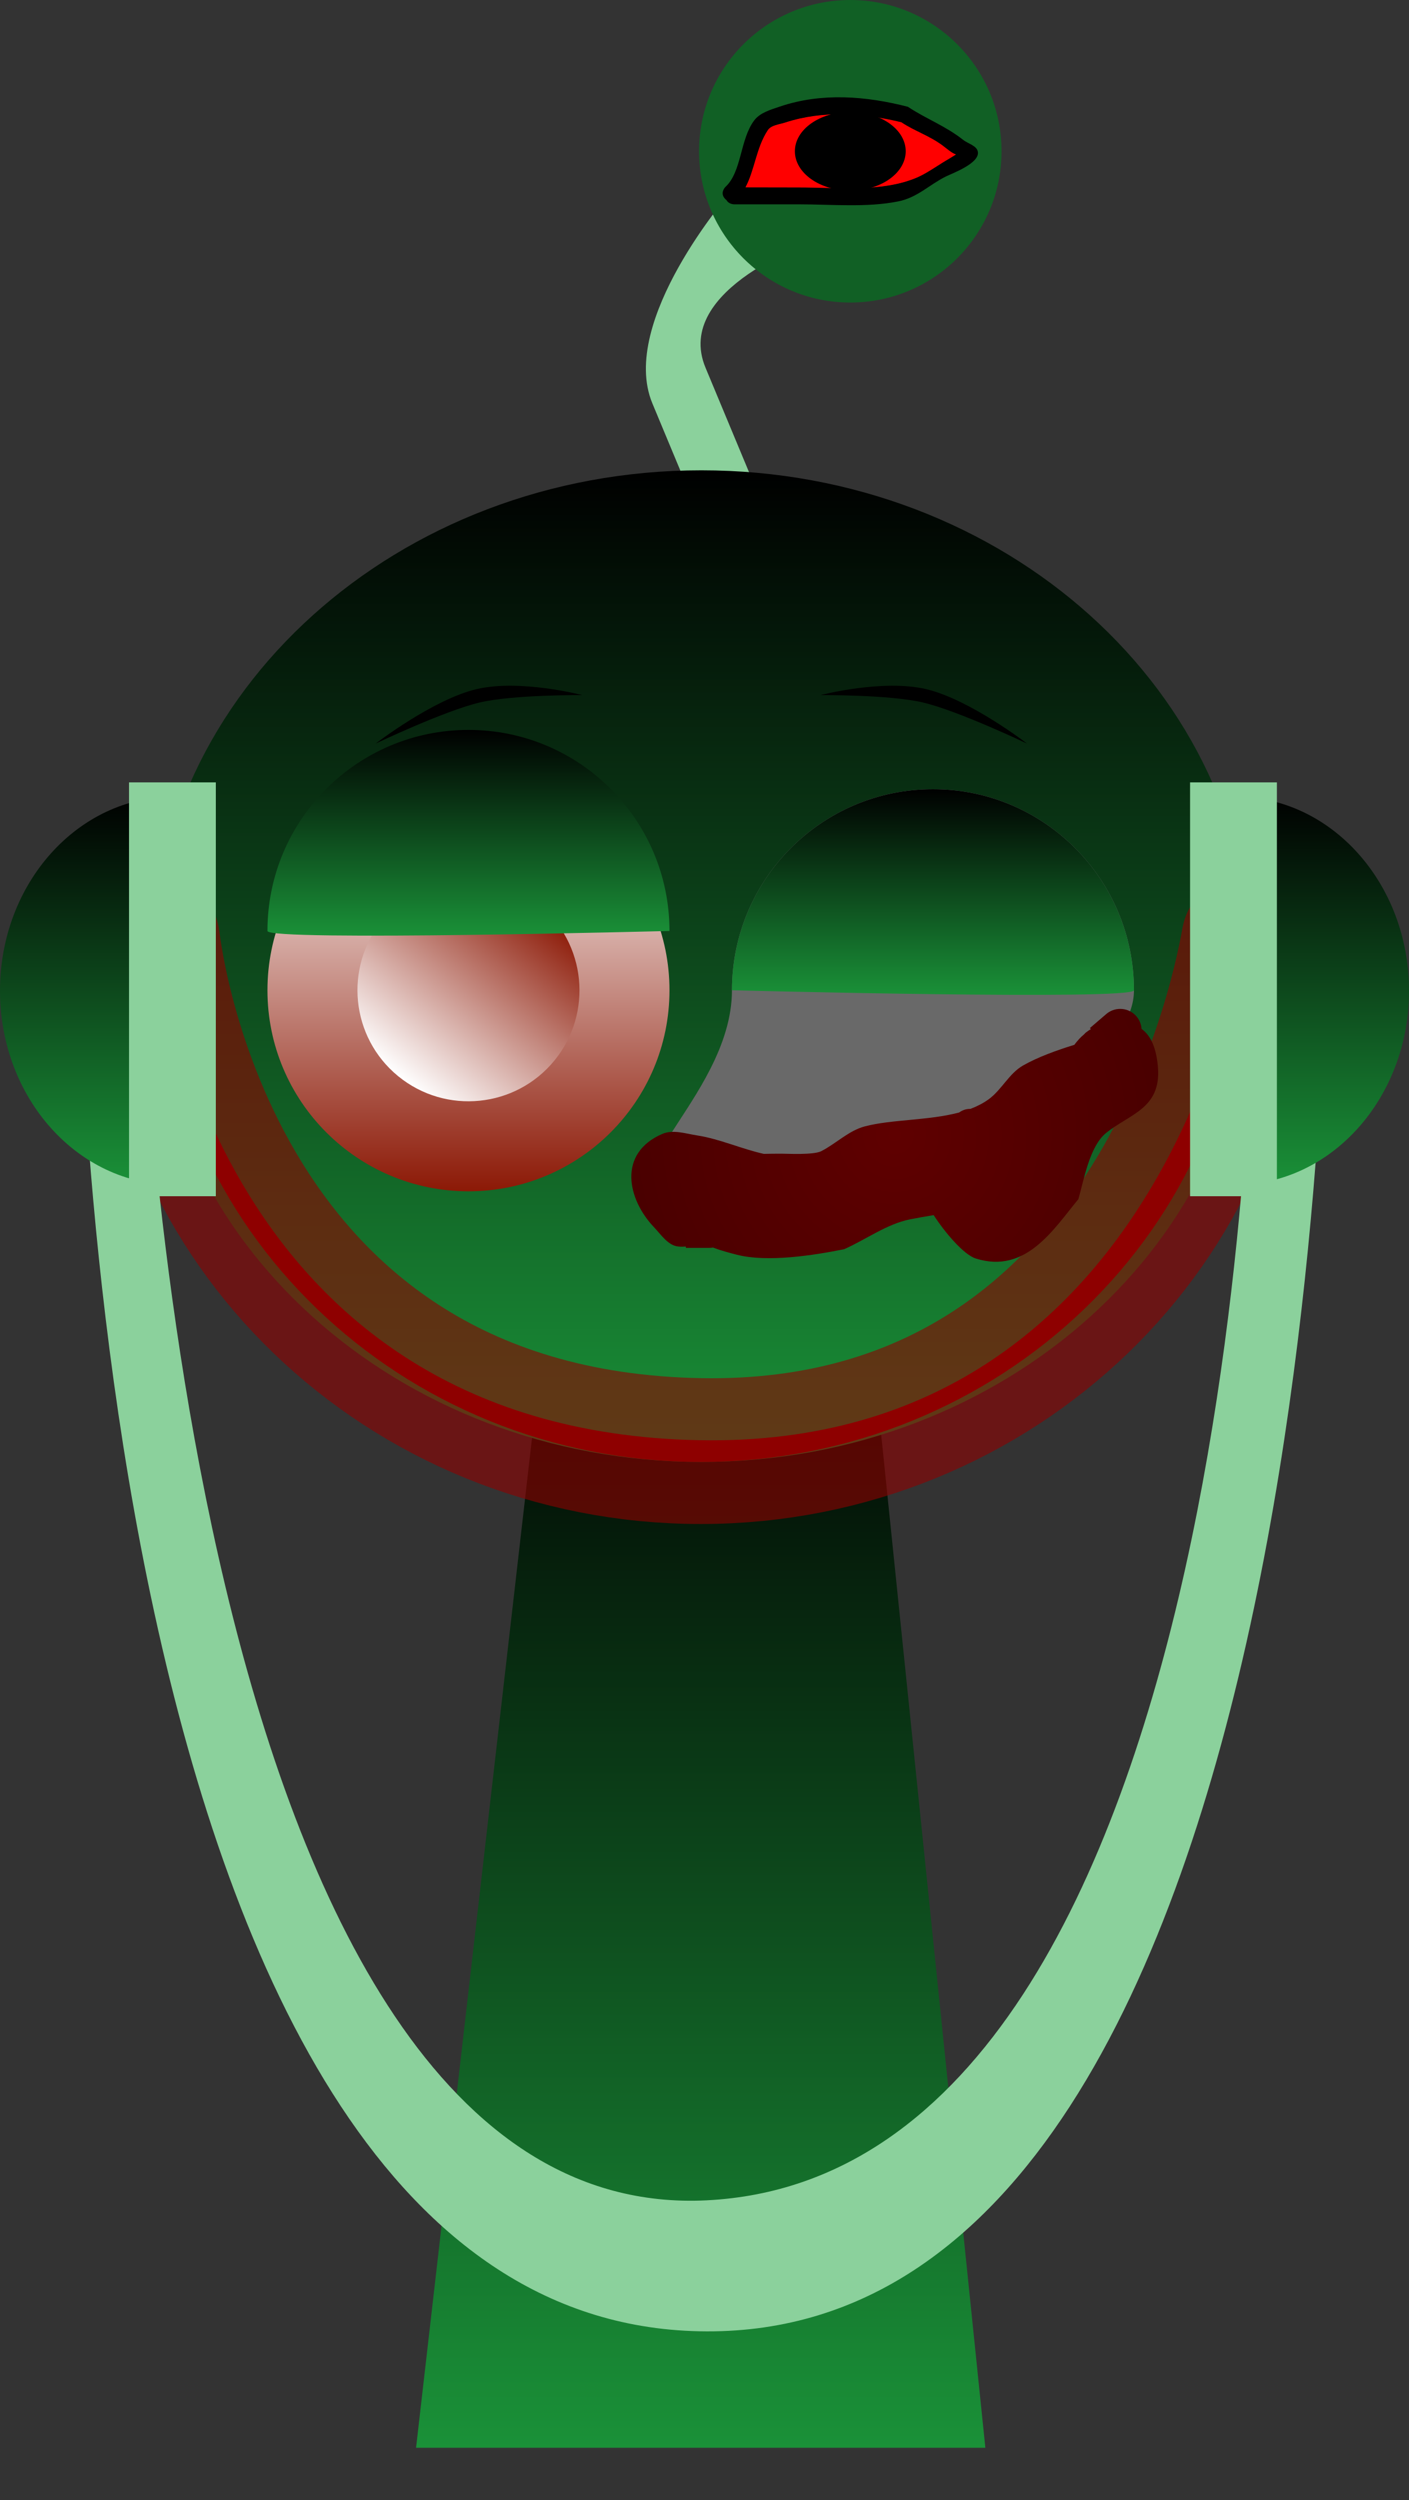 <svg version="1.1" xmlns="http://www.w3.org/2000/svg" xmlns:xlink="http://www.w3.org/1999/xlink" width="164.59" height="291.992" viewBox="0,0,164.59,291.992"><rect x="0" y="0" width="164.59" height="291.992" fill="#333333" stroke="none"/><defs><linearGradient x1="240" y1="175.5" x2="240" y2="307.5" gradientUnits="userSpaceOnUse" id="color-1"><stop offset="0" stop-color="#000000"/><stop offset="1" stop-color="#1a9138"/></linearGradient><linearGradient x1="240.077" y1="76.548" x2="240.077" y2="192.363" gradientUnits="userSpaceOnUse" id="color-2"><stop offset="0" stop-color="#000000"/><stop offset="1" stop-color="#1a9138"/></linearGradient><linearGradient x1="212.871" y1="113.795" x2="212.871" y2="160.756" gradientUnits="userSpaceOnUse" id="color-3"><stop offset="0" stop-color="#ffffff"/><stop offset="1" stop-color="#8c1906"/></linearGradient><linearGradient x1="221.073" y1="127.232" x2="204.669" y2="147.319" gradientUnits="userSpaceOnUse" id="color-4"><stop offset="0" stop-color="#8c1906"/><stop offset="1" stop-color="#ffffff"/></linearGradient><linearGradient x1="212.871" y1="106.87" x2="212.871" y2="130.898" gradientUnits="userSpaceOnUse" id="color-5"><stop offset="0" stop-color="#000000"/><stop offset="1" stop-color="#1a9138"/></linearGradient><linearGradient x1="267.129" y1="113.795" x2="267.129" y2="137.815" gradientUnits="userSpaceOnUse" id="color-6"><stop offset="0" stop-color="#000000"/><stop offset="1" stop-color="#1a9138"/></linearGradient><linearGradient x1="168.702" y1="114.663" x2="168.702" y2="159.997" gradientUnits="userSpaceOnUse" id="color-7"><stop offset="0" stop-color="#000000"/><stop offset="1" stop-color="#1a9138"/></linearGradient><linearGradient x1="312.184" y1="114.663" x2="312.184" y2="159.997" gradientUnits="userSpaceOnUse" id="color-8"><stop offset="0" stop-color="#000000"/><stop offset="1" stop-color="#1a9138"/></linearGradient><radialGradient cx="262.666" cy="154.217" r="30.772" gradientUnits="userSpaceOnUse" id="color-9"><stop offset="0" stop-color="#5f0000"/><stop offset="1" stop-color="#4a0000"/></radialGradient></defs><g transform="translate(-158.148,-21.62)"><g data-paper-data="{&quot;isPaintingLayer&quot;:true}" fill-rule="nonzero" stroke-linejoin="miter" stroke-miterlimit="10" stroke-dasharray="" stroke-dashoffset="0" style="mix-blend-mode: normal"><path d="M180.547,313.613v-267.225h123.182v267.225z" fill-opacity="0.01" fill="#000000" stroke="none" stroke-width="0" stroke-linecap="butt"/><path d="M250.306,107.029c0,0 -11.132,-26.723 -15.952,-38.295c-3.997,-9.594 9.123,-24.644 9.123,-24.644l9.903,5.62c0,0 -16.684,5.575 -12.817,14.857c4.871,11.695 16.513,39.641 16.513,39.641z" fill="#8bd19c" stroke="#000000" stroke-width="0" stroke-linecap="butt"/><path d="M257.474,56.954c-9.757,0 -17.667,-7.91 -17.667,-17.667c0,-9.757 7.91,-17.667 17.667,-17.667c9.757,0 17.667,7.91 17.667,17.667c0,9.757 -7.91,17.667 -17.667,17.667z" fill="#116025" stroke="#000000" stroke-width="0" stroke-linecap="butt"/><path d="M206.75,307.5l15.143,-131.842l37.783,-0.158l13.574,132z" fill="url(#color-1)" stroke="#000000" stroke-width="0" stroke-linecap="butt"/><path d="M175.84,134.456c0,-31.982 28.76,-57.908 64.237,-57.908c35.477,0 64.237,25.926 64.237,57.908c0,31.982 -28.76,57.908 -64.237,57.908c-35.477,0 -64.237,-25.926 -64.237,-57.908z" fill="url(#color-2)" stroke="#000000" stroke-width="0" stroke-linecap="butt"/><path d="M176.563,131.214c0,-0.749 5.207,57.568 63.36,58.613c55.564,0.998 63.514,-59.661 63.514,-58.613c0,33.772 -28.402,61.149 -63.437,61.149c-35.035,0 -63.437,-27.377 -63.437,-61.149z" fill="#8e0000" stroke-opacity="0.596" stroke="#8f0000" stroke-width="14.5" stroke-linecap="butt"/><path d="M189.39,137.276c0,-12.968 10.513,-23.481 23.481,-23.481c12.968,0 23.481,10.513 23.481,23.481c0,12.968 -10.513,23.481 -23.481,23.481c-12.968,0 -23.481,-10.513 -23.481,-23.481z" fill="url(#color-3)" stroke="#000000" stroke-width="0" stroke-linecap="butt"/><path d="M239.306,160.756c-12.968,0 4.343,-10.513 4.343,-23.481c0,-12.968 10.513,-23.481 23.481,-23.481c12.968,0 23.481,10.513 23.481,23.481c0,12.968 -38.336,23.481 -51.304,23.481z" fill="#696969" stroke="#000000" stroke-width="0" stroke-linecap="butt"/><path d="M202.828,129.073c4.53,-5.547 12.699,-6.371 18.246,-1.841c5.547,4.53 6.371,12.699 1.841,18.246c-4.53,5.547 -12.699,6.371 -18.246,1.841c-5.547,-4.53 -6.371,-12.699 -1.841,-18.246z" fill="url(#color-4)" stroke="#000000" stroke-width="0" stroke-linecap="butt"/><path d="M189.39,130.35c0,-12.968 10.513,-23.481 23.481,-23.481c12.968,0 23.481,10.513 23.481,23.481c0,0 -46.961,1.232 -46.961,0z" fill="url(#color-5)" stroke="#000000" stroke-width="0" stroke-linecap="butt"/><path d="M243.649,137.276c0,-12.968 10.513,-23.481 23.481,-23.481c12.968,0 23.481,10.513 23.481,23.481c0,1.214 -46.961,0 -46.961,0z" fill="url(#color-6)" stroke="#000000" stroke-width="0" stroke-linecap="butt"/><path d="M240.713,278.601c63.859,-3.218 63.855,-145.043 63.855,-145.043l8.664,-8.746c0,0 1.216,169.315 -72.519,169.096c-74.101,-0.22 -73.481,-167.638 -73.481,-167.638l7.38,6.56c0,0 4.257,148.888 66.101,145.772z" fill="#8bd19c" stroke="#000000" stroke-width="0" stroke-linecap="butt"/><path d="M158.148,137.33c0,-12.518 9.081,-22.667 20.282,-22.667c1.014,0 1.186,45.333 0,45.333c-11.201,0 -20.282,-10.148 -20.282,-22.667z" fill="url(#color-7)" stroke="#000000" stroke-width="0" stroke-linecap="butt"/><path d="M173.219,161.33v-48.333h10.141v48.333z" fill="#8bd19c" stroke="#000000" stroke-width="0" stroke-linecap="butt"/><path d="M302.457,159.997c-1.186,0 -1.014,-45.333 0,-45.333c11.201,0 20.282,10.148 20.282,22.667c0,12.518 -9.081,22.667 -20.282,22.667z" fill="url(#color-8)" stroke="#000000" stroke-width="0" stroke-linecap="butt"/><path d="M297.164,161.33v-48.333h10.141v48.333z" fill="#8bd19c" stroke="#000000" stroke-width="0" stroke-linecap="butt"/><path d="M257.616,83.943l4.833,21.333l-23.833,-11.5l1.333,11.333l-23,-18" fill="none" stroke="#000000" stroke-width="0" stroke-linecap="round"/><path d="M202.028,108.467c0,0 6.709,-5.169 11.797,-6.364c5.088,-1.194 12.334,0.699 12.334,0.699c0,0 -8.038,-0.06 -11.968,0.862c-4.106,0.964 -12.164,4.802 -12.164,4.802z" fill="#000000" stroke="none" stroke-width="0" stroke-linecap="butt"/><path d="M265.962,103.665c-3.929,-0.922 -11.968,-0.862 -11.968,-0.862c0,0 7.246,-1.894 12.334,-0.699c5.088,1.194 11.797,6.364 11.797,6.364c0,0 -8.057,-3.838 -12.164,-4.802z" fill="#000000" stroke="none" stroke-width="0" stroke-linecap="butt"/><path d="M247.367,156.385c0.694,-0.013 1.388,-0.024 2.08,-0.023c0.669,0.001 3.729,0.169 4.634,-0.293c1.737,-0.887 3.2,-2.397 5.086,-2.895c3.132,-0.827 7.454,-0.67 11.022,-1.623c0.34,-0.244 0.779,-0.433 1.316,-0.42c0.775,-0.294 1.496,-0.661 2.139,-1.128c1.514,-1.1 2.376,-3.011 4.003,-3.937c1.734,-0.988 3.911,-1.77 6.001,-2.419c0.347,-0.473 0.73,-0.899 1.168,-1.253c0.056,-0.075 0.122,-0.142 0.201,-0.202c0.179,-0.136 0.365,-0.262 0.556,-0.377l-0.108,-0.126l1.899,-1.628c0.439,-0.381 1.011,-0.611 1.638,-0.611c1.327,0 2.412,1.033 2.495,2.339c1.115,0.799 1.738,2.295 1.914,4.488c0.391,4.856 -3.379,5.462 -6.093,7.696c-1.92,1.58 -2.58,5.561 -3.2,7.698c-2.926,3.546 -6.14,8.777 -11.988,6.933c-1.442,-0.455 -3.691,-3.157 -4.911,-5.059c-0.006,-0.002 -0.011,-0.003 -0.017,-0.005c-0.932,0.15 -1.859,0.313 -2.773,0.495c-2.686,0.536 -5.184,2.389 -7.676,3.484c-3.532,0.71 -8.949,1.567 -12.546,0.641c-0.912,-0.235 -1.889,-0.495 -2.77,-0.836c-0.144,0.026 -0.292,0.039 -0.444,0.039h-2.728v-0.153c-0.287,0.023 -0.576,0.024 -0.867,-0.003c-1.214,-0.111 -2.025,-1.389 -2.866,-2.272c-3.088,-3.241 -4.269,-8.618 0.984,-10.883c1.253,-0.541 2.742,-0.027 4.091,0.183c2.601,0.403 5.143,1.566 7.762,2.15z" fill="url(#color-9)" stroke="none" stroke-width="0" stroke-linecap="butt"/><path d="M243.017,44.998c-0.047,-0.035 -0.094,-0.076 -0.14,-0.123c-0.707,-0.707 0,-1.414 0,-1.414c1.927,-1.757 1.7,-5.555 3.37,-7.774c0.686,-0.912 1.933,-1.259 3.014,-1.625c4.892,-1.655 10.07,-1.22 14.943,0.031c2.089,1.393 4.379,2.223 6.438,3.854c0.586,0.464 1.627,0.681 1.736,1.42c0.196,1.336 -2.981,2.492 -3.727,2.86c-1.948,0.961 -3.319,2.459 -5.57,2.913c-3.686,0.744 -7.825,0.343 -11.601,0.343c-2.211,0 -4.422,0 -6.633,0h-0.948c0,0 -0.618,0 -0.882,-0.486zM245.275,43.484c2.069,0 4.137,0 6.206,0c4.467,0 9.69,0.615 13.805,-1.176c1.159,-0.505 2.619,-1.554 3.706,-2.168c0.183,-0.103 0.493,-0.306 0.778,-0.478c-0.491,-0.159 -1.117,-0.711 -1.517,-1.011c-1.587,-1.188 -3.277,-1.674 -4.858,-2.728c-4.405,-1.068 -9.061,-1.418 -13.484,0.031c-0.707,0.232 -1.633,0.28 -2.04,0.902c-1.344,2.052 -1.509,4.581 -2.595,6.628z" fill="#000000" stroke="none" stroke-width="0" stroke-linecap="butt"/><path d="M247.821,36.844c0.407,-0.622 1.336,-0.679 2.043,-0.91c4.423,-1.45 9.169,-1.105 13.574,-0.036c1.581,1.054 3.278,1.562 4.865,2.75c0.4,0.299 1.026,0.856 1.517,1.015c-0.285,0.172 -0.595,0.377 -0.778,0.48c-1.086,0.614 -2.55,1.678 -3.709,2.183c-4.115,1.791 -9.426,1.187 -13.893,1.187c-2.069,0 -4.143,-0.012 -6.212,-0.012c1.086,-2.047 1.25,-4.604 2.594,-6.656z" fill="#ff0000" stroke="none" stroke-width="0" stroke-linecap="butt"/><path d="M263.947,39.287c0,2.537 -2.898,4.594 -6.473,4.594c-3.575,0 -6.473,-2.057 -6.473,-4.594c0,-2.537 2.898,-4.594 6.473,-4.594c3.575,0 6.473,2.057 6.473,4.594z" fill="#000000" stroke="#000000" stroke-width="0" stroke-linecap="butt"/></g></g></svg>